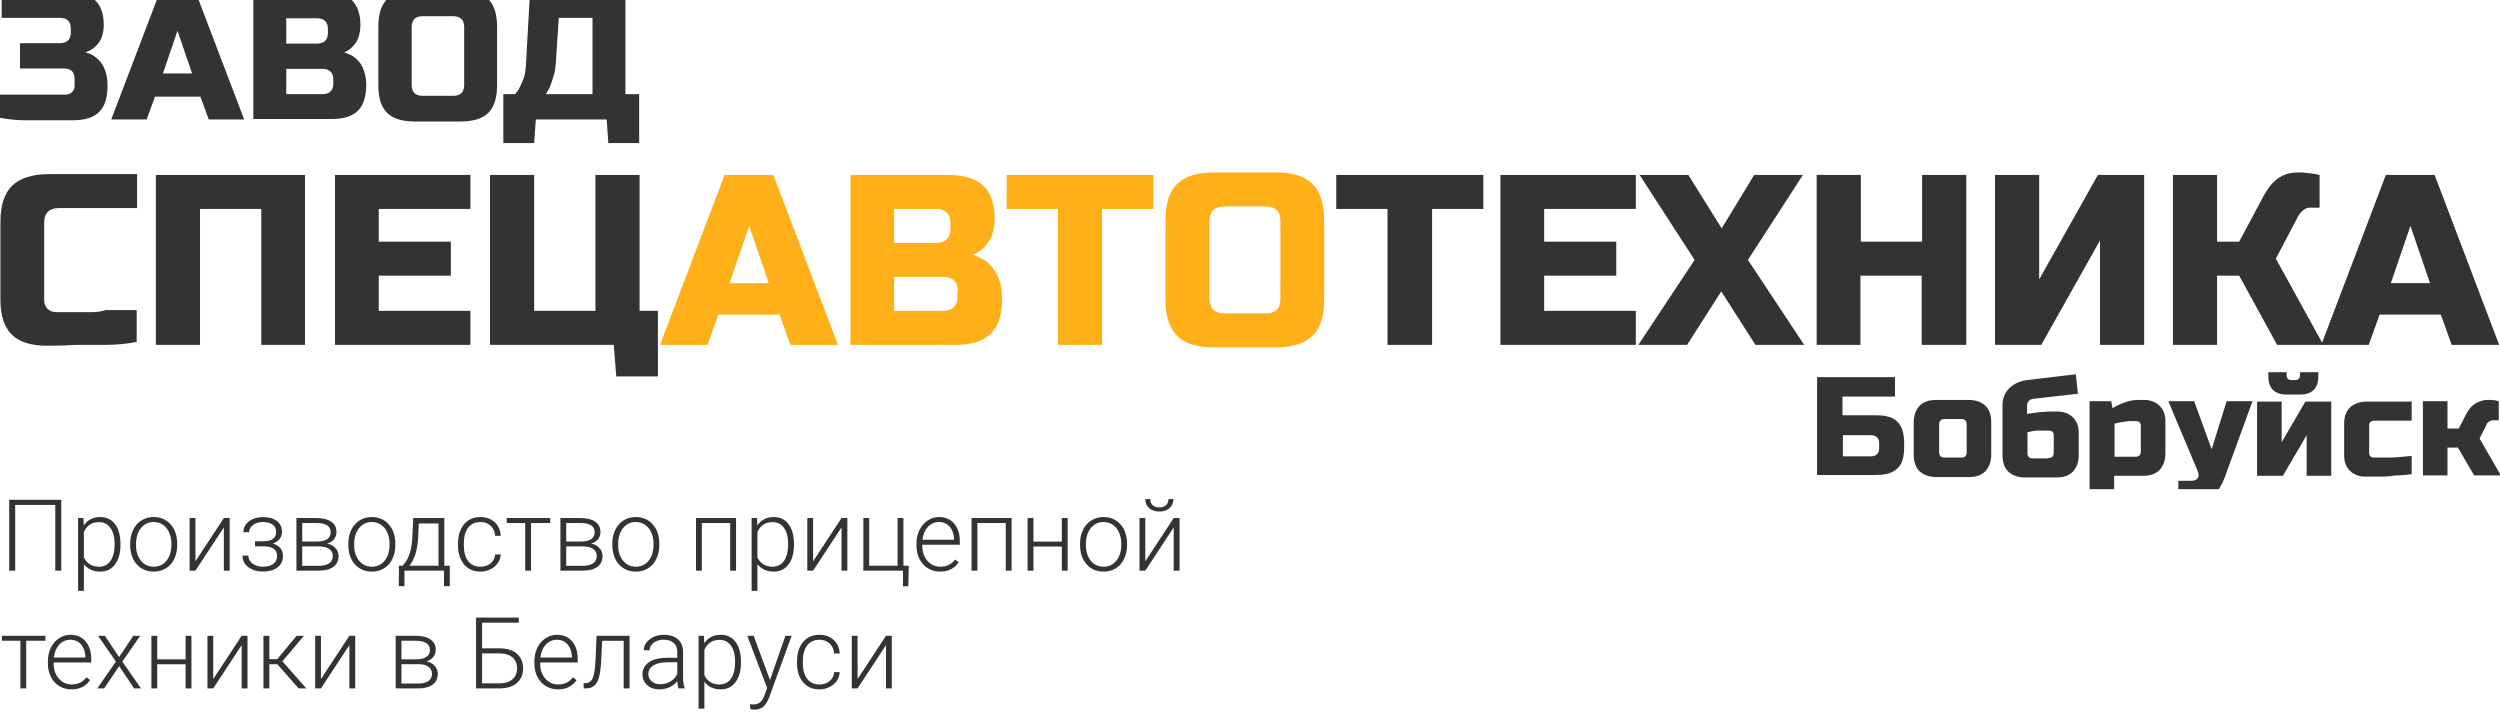 <svg width="276" height="79" viewBox="0 0 276 79" fill="none" xmlns="http://www.w3.org/2000/svg">
<g clip-path="url(#clip0_270_3906)">
<path d="M11.868 9.525C11.868 10.807 11.546 11.768 10.948 12.363C10.35 12.957 9.384 13.278 8.05 13.278H2.806C1.886 13.278 0.92 13.186 0 13.003V10.441H7.222C7.544 10.441 7.774 10.349 7.958 10.166C8.142 9.983 8.234 9.754 8.234 9.48V8.702C8.234 7.924 7.82 7.557 7.038 7.557H2.208V4.766H6.624C7.406 4.766 7.82 4.354 7.82 3.576V3.164C7.82 2.386 7.406 1.974 6.624 1.974H0.184V-0.817H7.636C8.97 -0.817 9.936 -0.543 10.534 0.052C11.132 0.647 11.454 1.563 11.454 2.752C11.454 3.53 11.27 4.217 10.902 4.72C10.534 5.224 10.028 5.59 9.43 5.773C9.706 5.864 10.028 5.956 10.304 6.139C10.58 6.322 10.856 6.551 11.086 6.825C11.316 7.1 11.5 7.466 11.638 7.878C11.776 8.29 11.868 8.747 11.868 9.296V9.525ZM16.192 13.186H12.282L17.618 -0.817H21.62L26.956 13.186H23.046L22.126 10.669H17.112L16.192 13.186ZM17.986 8.107H21.206L19.596 3.393L17.986 8.107ZM27.922 -0.817H35.972C37.306 -0.817 38.272 -0.543 38.87 0.052C39.468 0.647 39.79 1.563 39.79 2.752C39.79 3.53 39.606 4.217 39.284 4.72C38.916 5.224 38.502 5.59 37.996 5.773C38.272 5.864 38.594 6.002 38.87 6.139C39.146 6.322 39.422 6.551 39.652 6.825C39.882 7.1 40.066 7.466 40.204 7.878C40.342 8.29 40.434 8.793 40.434 9.342C40.434 10.669 40.112 11.63 39.514 12.225C38.916 12.82 37.95 13.14 36.616 13.14H27.968V-0.817H27.922ZM36.202 3.21C36.202 2.432 35.788 2.02 35.006 2.02H31.602V4.812H35.006C35.788 4.812 36.202 4.4 36.202 3.622V3.21ZM36.8 8.793C36.8 8.015 36.386 7.603 35.604 7.603H31.602V10.395H35.604C36.386 10.395 36.8 9.983 36.8 9.205V8.793ZM54.878 9.388C54.878 10.807 54.556 11.813 53.912 12.454C53.268 13.095 52.256 13.415 50.83 13.415H45.816C44.39 13.415 43.378 13.095 42.734 12.454C42.09 11.813 41.768 10.807 41.768 9.388V2.981C41.768 1.563 42.09 0.556 42.734 -0.085C43.378 -0.726 44.39 -1.046 45.816 -1.046H50.83C52.256 -1.046 53.268 -0.726 53.912 -0.085C54.556 0.556 54.878 1.563 54.878 2.981V9.388ZM51.244 2.981C51.244 2.203 50.83 1.791 50.048 1.791H46.644C45.862 1.791 45.448 2.203 45.448 2.981V9.388C45.448 10.166 45.862 10.578 46.644 10.578H50.048C50.83 10.578 51.244 10.166 51.244 9.388V2.981ZM58.512 -0.817H69.046V10.395H70.564V15.795H67.16L66.976 13.186H59.156L58.972 15.795H55.568V10.395H56.856C57.086 10.166 57.27 9.891 57.408 9.571C57.546 9.296 57.684 8.976 57.822 8.61C57.96 8.244 58.006 7.832 58.052 7.374L58.512 -0.817ZM65.412 10.395V1.974H61.686L61.364 6.963C61.318 7.466 61.272 7.924 61.134 8.335C60.996 8.747 60.904 9.113 60.766 9.434C60.628 9.8 60.444 10.074 60.26 10.395H65.412Z" fill="#333333"/>
<path d="M5.153 38.166C3.405 38.166 2.117 37.754 1.289 36.93C0.461 36.106 0.047 34.825 0.047 33.086V24.574C0.047 22.698 0.461 21.371 1.335 20.501C2.209 19.677 3.543 19.22 5.429 19.22H15.135V22.972H6.487C5.429 22.972 4.877 23.521 4.877 24.574V33.132C4.877 33.544 5.015 33.864 5.245 34.093C5.475 34.321 5.797 34.459 6.211 34.459H10.259C10.765 34.459 11.225 34.367 11.685 34.23H15.089V37.754C13.893 37.982 12.697 38.074 11.501 38.074H8.235C7.131 38.166 6.073 38.166 5.153 38.166ZM33.719 38.074H28.843V23.064H22.081V38.074H17.205V19.311H33.673V38.074H33.719ZM51.935 38.074H36.985V19.311H51.935V23.064H41.815V26.679H49.773V30.432H41.815V34.321H51.935V38.074ZM54.097 38.074V19.311H58.973V34.321H65.735V19.311H70.611V34.321H72.635V41.552H68.035L67.759 38.074H54.097Z" fill="#333333"/>
<path d="M78.109 38.074H72.865L79.995 19.312H85.377L92.507 38.074H87.263L86.067 34.734H79.305L78.109 38.074ZM80.547 31.256H84.871L82.709 24.941L80.547 31.256ZM93.887 19.312H104.697C106.445 19.312 107.733 19.724 108.561 20.502C109.389 21.279 109.803 22.515 109.803 24.117C109.803 25.169 109.573 26.085 109.113 26.725C108.653 27.412 108.055 27.869 107.365 28.144C107.779 28.235 108.147 28.419 108.561 28.647C108.975 28.876 109.297 29.196 109.619 29.608C109.895 30.02 110.171 30.478 110.355 31.027C110.539 31.576 110.631 32.217 110.631 32.995C110.631 34.734 110.217 36.015 109.389 36.839C108.561 37.663 107.273 38.074 105.525 38.074H93.887V19.312ZM104.927 24.666C104.927 23.613 104.375 23.064 103.317 23.064H98.717V26.817H103.317C104.375 26.817 104.927 26.268 104.927 25.215V24.666ZM105.755 32.171C105.755 31.119 105.203 30.569 104.145 30.569H98.717V34.322H104.099C105.157 34.322 105.709 33.773 105.709 32.72V32.171H105.755ZM121.671 38.074H116.795V23.064H111.137V19.312H127.329V23.064H121.671V38.074ZM146.189 32.995C146.189 34.871 145.775 36.244 144.901 37.068C144.027 37.937 142.693 38.349 140.807 38.349H134.045C132.159 38.349 130.779 37.937 129.951 37.068C129.077 36.198 128.663 34.871 128.663 32.995V24.391C128.663 22.515 129.077 21.142 129.951 20.319C130.825 19.449 132.159 19.037 134.045 19.037H140.807C142.693 19.037 144.073 19.449 144.901 20.319C145.775 21.188 146.189 22.515 146.189 24.391V32.995ZM141.359 24.391C141.359 23.339 140.807 22.79 139.749 22.79H135.149C134.091 22.79 133.539 23.339 133.539 24.391V32.995C133.539 34.047 134.091 34.596 135.149 34.596H139.749C140.807 34.596 141.359 34.047 141.359 32.995V24.391Z" fill="#FFAF17"/>
<path d="M158.057 38.074H153.181V23.064H147.523V19.312H163.761V23.064H158.103V38.074H158.057ZM180.597 38.074H165.647V19.312H180.597V23.064H170.477V26.68H178.435V30.432H170.477V34.322H180.597V38.074ZM193.661 19.312H199.043L192.971 28.693L199.181 38.074H193.799L190.027 32.171L186.255 38.074H180.873L187.083 28.693L181.011 19.312H186.393L190.073 25.215L193.661 19.312ZM217.029 38.074H212.153V30.432H205.391V38.074H200.561V19.312H205.437V26.68H212.199V19.312H217.075V38.074H217.029ZM236.717 38.074H231.841V26.542L225.355 38.074H220.249V19.312H225.125V30.844L231.611 19.312H236.717V38.074ZM251.253 28.556L256.497 38.074H251.391L247.205 30.432H244.767V38.074H239.891V19.312H244.767V26.68H247.205L249.919 21.6C250.333 20.868 250.793 20.227 251.391 19.769C251.989 19.312 252.725 19.037 253.691 19.037C254.013 19.037 254.289 19.037 254.565 19.083C254.841 19.129 255.117 19.129 255.347 19.174C255.623 19.22 255.853 19.266 256.083 19.312V22.927H255.025C254.749 22.927 254.519 23.018 254.289 23.201C254.059 23.385 253.921 23.568 253.783 23.751L251.253 28.556Z" fill="#333333"/>
<path d="M261.512 38.074H256.268L263.398 19.311H268.78L275.91 38.074H270.666L269.47 34.734H262.708L261.512 38.074ZM263.95 31.256H268.274L266.112 24.94L263.95 31.256Z" fill="#333333"/>
<path d="M203.411 45.847H207.137C208.241 45.847 209.023 46.076 209.483 46.579C209.989 47.083 210.219 47.861 210.219 48.913V49.371C210.219 50.469 209.989 51.247 209.483 51.705C208.977 52.208 208.195 52.437 207.137 52.437H200.605V41.637H209.207V43.788H203.411V45.847ZM207.459 48.959C207.459 48.364 207.137 48.044 206.539 48.044H203.457V50.378H206.539C207.137 50.378 207.459 50.057 207.459 49.462V48.959ZM219.833 50.195C219.833 50.973 219.603 51.568 219.189 52.025C218.729 52.483 218.131 52.666 217.349 52.666H213.761C212.979 52.666 212.381 52.437 211.921 52.025C211.461 51.568 211.277 50.973 211.277 50.195V46.625C211.277 45.847 211.507 45.252 211.921 44.795C212.381 44.337 212.979 44.154 213.761 44.154H217.349C218.131 44.154 218.729 44.383 219.189 44.795C219.649 45.252 219.833 45.847 219.833 46.625V50.195ZM217.119 46.854C217.119 46.442 216.889 46.259 216.521 46.259H214.681C214.267 46.259 214.083 46.488 214.083 46.854V49.92C214.083 50.332 214.267 50.515 214.681 50.515H216.521C216.935 50.515 217.119 50.332 217.119 49.92V46.854ZM229.171 41.317L229.401 43.468L224.571 44.017C224.065 44.062 223.789 44.337 223.789 44.795V45.71C224.111 45.664 224.387 45.573 224.709 45.573C224.985 45.527 225.261 45.481 225.583 45.481C225.905 45.435 226.181 45.435 226.457 45.435H227.147C227.837 45.435 228.435 45.664 228.849 46.076C229.263 46.488 229.493 47.037 229.493 47.769V50.24C229.493 51.018 229.263 51.613 228.849 52.071C228.389 52.529 227.791 52.712 227.009 52.712H223.559C222.777 52.712 222.179 52.483 221.719 52.071C221.259 51.613 221.075 51.018 221.075 50.24V44.749C221.075 44.017 221.305 43.376 221.811 42.873C222.317 42.369 223.007 42.049 223.835 41.957L229.171 41.317ZM226.135 50.561C226.549 50.561 226.733 50.378 226.733 49.966V48.044C226.733 47.907 226.687 47.769 226.595 47.678C226.503 47.586 226.365 47.54 226.227 47.54H225.031C224.801 47.54 224.617 47.54 224.433 47.586C224.249 47.632 224.019 47.678 223.835 47.724V50.012C223.835 50.423 224.019 50.606 224.433 50.606H226.135V50.561ZM233.403 52.483V55.091H230.689V44.291H233.081L233.219 45.069C233.495 44.886 233.771 44.749 234.093 44.612C234.369 44.52 234.645 44.383 235.013 44.291C235.335 44.2 235.703 44.154 236.025 44.154H236.715C237.405 44.154 238.003 44.383 238.417 44.795C238.831 45.206 239.061 45.756 239.061 46.488V50.057C239.061 50.835 238.831 51.43 238.417 51.888C237.957 52.346 237.359 52.529 236.577 52.529H233.403V52.483ZM233.403 50.423H235.749C236.163 50.423 236.347 50.24 236.347 49.829V46.991C236.347 46.854 236.301 46.717 236.209 46.625C236.117 46.534 235.979 46.488 235.841 46.488H235.289C235.105 46.488 234.875 46.488 234.691 46.534C234.461 46.579 234.277 46.579 234.093 46.625C233.863 46.671 233.679 46.717 233.449 46.763V50.423H233.403ZM245.823 44.291H248.675L245.593 52.757C245.271 53.581 244.903 54.176 244.443 54.588C243.983 55 243.339 55.229 242.511 55.229H241.867C241.637 55.229 241.407 55.229 241.223 55.183C240.993 55.137 240.763 55.137 240.487 55.091V53.078H241.867C242.281 53.078 242.511 52.986 242.649 52.757C242.787 52.529 242.741 52.254 242.557 51.842L239.383 44.291H242.235L244.167 49.6L245.823 44.291ZM254.517 44.337H257.369V52.529H254.655V48.044L252.033 52.529H249.181V44.337H251.895V48.822L254.517 44.337ZM252.447 43.559C251.113 43.559 250.423 42.873 250.423 41.545V41.088H252.447V41.454C252.447 41.591 252.493 41.729 252.585 41.82C252.677 41.912 252.815 41.957 252.953 41.957H253.413C253.551 41.957 253.689 41.912 253.781 41.82C253.873 41.729 253.919 41.591 253.919 41.454V41.088H255.943V41.545C255.943 42.873 255.253 43.559 253.919 43.559H252.447ZM258.795 46.763C258.795 45.984 259.025 45.39 259.439 44.978C259.899 44.566 260.497 44.337 261.279 44.337H266.247V46.442H262.153C261.739 46.442 261.555 46.625 261.555 47.037V50.012C261.555 50.149 261.601 50.286 261.693 50.378C261.785 50.469 261.924 50.515 262.062 50.515H263.396C263.901 50.515 264.315 50.515 264.775 50.469C265.282 50.423 265.787 50.378 266.247 50.332V52.346C265.649 52.437 265.097 52.483 264.499 52.483C263.993 52.574 263.441 52.62 262.843 52.62H261.141C260.451 52.62 259.853 52.391 259.439 51.979C259.025 51.568 258.795 51.018 258.795 50.286V46.763ZM271.353 49.417H270.203V52.483H267.489V44.291H270.203V47.312H271.446L272.319 45.618C272.411 45.435 272.549 45.252 272.687 45.069C272.825 44.886 273.009 44.749 273.193 44.612C273.377 44.474 273.607 44.383 273.837 44.291C274.067 44.2 274.343 44.154 274.619 44.154H275.079C275.217 44.154 275.355 44.2 275.493 44.2L275.862 44.291V46.396H275.31C275.126 46.396 274.941 46.442 274.803 46.534C274.665 46.625 274.573 46.717 274.527 46.854L273.746 48.41L276.092 52.483H273.147L271.353 49.417Z" fill="#333333"/>
</g>
<path d="M6.762 63H6.102V55.744H1.676V63H1.015V55.18H6.762V63ZM13.299 60.153C13.299 61.059 13.098 61.779 12.697 62.312C12.296 62.842 11.759 63.107 11.086 63.107C10.291 63.107 9.682 62.828 9.26 62.27V65.234H8.621V57.188H9.217L9.249 58.01C9.668 57.391 10.275 57.081 11.07 57.081C11.764 57.081 12.309 57.344 12.703 57.871C13.1 58.397 13.299 59.127 13.299 60.062V60.153ZM12.654 60.041C12.654 59.299 12.502 58.714 12.198 58.284C11.893 57.855 11.469 57.64 10.925 57.64C10.531 57.64 10.193 57.734 9.91 57.924C9.627 58.114 9.41 58.39 9.26 58.752V61.539C9.414 61.872 9.634 62.126 9.92 62.302C10.207 62.477 10.545 62.565 10.935 62.565C11.476 62.565 11.897 62.35 12.198 61.92C12.502 61.487 12.654 60.861 12.654 60.041ZM14.373 60.008C14.373 59.45 14.48 58.947 14.695 58.499C14.914 58.051 15.22 57.704 15.614 57.457C16.011 57.206 16.461 57.081 16.962 57.081C17.735 57.081 18.362 57.353 18.842 57.898C19.322 58.438 19.561 59.156 19.561 60.051V60.185C19.561 60.748 19.452 61.254 19.234 61.706C19.019 62.153 18.715 62.499 18.321 62.742C17.927 62.986 17.477 63.107 16.973 63.107C16.203 63.107 15.576 62.837 15.093 62.296C14.613 61.752 14.373 61.032 14.373 60.137V60.008ZM15.018 60.185C15.018 60.88 15.197 61.451 15.555 61.899C15.916 62.343 16.389 62.565 16.973 62.565C17.553 62.565 18.022 62.343 18.38 61.899C18.741 61.451 18.922 60.862 18.922 60.132V60.008C18.922 59.564 18.84 59.158 18.675 58.789C18.511 58.42 18.28 58.136 17.982 57.935C17.685 57.731 17.345 57.629 16.962 57.629C16.389 57.629 15.922 57.855 15.56 58.306C15.198 58.753 15.018 59.34 15.018 60.067V60.185ZM24.712 57.188H25.357V63H24.712V58.225L21.576 63H20.936V57.188H21.576V61.969L24.712 57.188ZM30.486 58.725C30.486 58.374 30.356 58.103 30.094 57.914C29.833 57.724 29.473 57.629 29.015 57.629C28.599 57.629 28.243 57.736 27.946 57.951C27.652 58.162 27.505 58.431 27.505 58.757H26.866C26.866 58.273 27.072 57.874 27.484 57.559C27.899 57.244 28.41 57.086 29.015 57.086C29.681 57.086 30.2 57.23 30.572 57.516C30.945 57.803 31.131 58.209 31.131 58.735C31.131 59.015 31.045 59.267 30.873 59.493C30.701 59.718 30.451 59.894 30.121 60.019C30.866 60.223 31.238 60.685 31.238 61.405C31.238 61.928 31.036 62.341 30.631 62.645C30.227 62.95 29.69 63.102 29.02 63.102C28.372 63.102 27.835 62.939 27.409 62.613C26.983 62.287 26.77 61.861 26.77 61.335H27.414C27.414 61.686 27.568 61.98 27.876 62.216C28.188 62.449 28.569 62.565 29.02 62.565C29.511 62.565 29.894 62.463 30.169 62.259C30.449 62.051 30.588 61.77 30.588 61.416C30.588 61.025 30.461 60.744 30.207 60.572C29.953 60.4 29.564 60.315 29.041 60.315H28.155V59.756H29.149C30.041 59.734 30.486 59.391 30.486 58.725ZM32.726 63V57.188H34.858C35.596 57.188 36.162 57.321 36.556 57.586C36.95 57.847 37.147 58.232 37.147 58.741C37.147 59.031 37.059 59.29 36.883 59.52C36.708 59.745 36.452 59.91 36.115 60.014C36.495 60.085 36.799 60.248 37.028 60.502C37.261 60.757 37.377 61.052 37.377 61.389C37.377 61.901 37.188 62.298 36.808 62.581C36.432 62.86 35.899 63 35.208 63H32.726ZM33.365 60.325V62.463H35.229C35.712 62.463 36.085 62.37 36.346 62.184C36.608 61.997 36.738 61.729 36.738 61.378C36.738 61.056 36.608 60.8 36.346 60.61C36.085 60.42 35.712 60.325 35.229 60.325H33.365ZM33.365 59.788H34.993C36.002 59.774 36.507 59.43 36.507 58.757C36.507 58.402 36.368 58.145 36.088 57.983C35.813 57.819 35.403 57.736 34.858 57.736H33.365V59.788ZM38.457 60.008C38.457 59.45 38.565 58.947 38.779 58.499C38.998 58.051 39.304 57.704 39.698 57.457C40.095 57.206 40.545 57.081 41.046 57.081C41.819 57.081 42.446 57.353 42.926 57.898C43.406 58.438 43.645 59.156 43.645 60.051V60.185C43.645 60.748 43.536 61.254 43.318 61.706C43.103 62.153 42.799 62.499 42.405 62.742C42.011 62.986 41.562 63.107 41.057 63.107C40.287 63.107 39.66 62.837 39.177 62.296C38.697 61.752 38.457 61.032 38.457 60.137V60.008ZM39.102 60.185C39.102 60.88 39.281 61.451 39.639 61.899C40 62.343 40.473 62.565 41.057 62.565C41.637 62.565 42.106 62.343 42.464 61.899C42.825 61.451 43.006 60.862 43.006 60.132V60.008C43.006 59.564 42.924 59.158 42.759 58.789C42.595 58.42 42.364 58.136 42.066 57.935C41.769 57.731 41.429 57.629 41.046 57.629C40.473 57.629 40.006 57.855 39.644 58.306C39.282 58.753 39.102 59.34 39.102 60.067V60.185ZM44.456 62.458L44.741 62.087C45.192 61.475 45.452 60.579 45.52 59.401L45.622 57.188H49.054V62.458H49.656V64.708H49.017V63H44.65V64.708H44.032L44.038 62.458H44.456ZM45.198 62.458H48.41V57.79H46.234L46.165 59.299C46.1 60.685 45.778 61.738 45.198 62.458ZM53.045 62.565C53.492 62.565 53.867 62.44 54.167 62.189C54.472 61.935 54.637 61.607 54.662 61.206H55.279C55.261 61.56 55.15 61.885 54.946 62.178C54.742 62.468 54.47 62.696 54.13 62.86C53.793 63.025 53.432 63.107 53.045 63.107C52.282 63.107 51.677 62.842 51.23 62.312C50.785 61.783 50.563 61.07 50.563 60.175V59.981C50.563 59.408 50.664 58.902 50.864 58.461C51.065 58.021 51.351 57.681 51.724 57.441C52.1 57.201 52.538 57.081 53.04 57.081C53.677 57.081 54.202 57.271 54.613 57.65C55.029 58.03 55.251 58.529 55.279 59.149H54.662C54.633 58.694 54.468 58.327 54.167 58.048C53.87 57.769 53.494 57.629 53.04 57.629C52.459 57.629 52.008 57.838 51.686 58.257C51.367 58.676 51.208 59.264 51.208 60.019V60.207C51.208 60.948 51.367 61.526 51.686 61.942C52.008 62.357 52.461 62.565 53.045 62.565ZM60.742 57.736H58.626V63H57.981V57.736H55.945V57.188H60.742V57.736ZM61.87 63V57.188H64.002C64.74 57.188 65.305 57.321 65.699 57.586C66.093 57.847 66.29 58.232 66.29 58.741C66.29 59.031 66.202 59.29 66.027 59.52C65.851 59.745 65.595 59.91 65.259 60.014C65.638 60.085 65.943 60.248 66.172 60.502C66.405 60.757 66.521 61.052 66.521 61.389C66.521 61.901 66.331 62.298 65.952 62.581C65.576 62.86 65.042 63 64.351 63H61.87ZM62.509 60.325V62.463H64.373C64.856 62.463 65.228 62.37 65.49 62.184C65.751 61.997 65.882 61.729 65.882 61.378C65.882 61.056 65.751 60.8 65.49 60.61C65.228 60.42 64.856 60.325 64.373 60.325H62.509ZM62.509 59.788H64.136C65.146 59.774 65.651 59.43 65.651 58.757C65.651 58.402 65.511 58.145 65.232 57.983C64.956 57.819 64.546 57.736 64.002 57.736H62.509V59.788ZM67.601 60.008C67.601 59.45 67.708 58.947 67.923 58.499C68.141 58.051 68.447 57.704 68.841 57.457C69.239 57.206 69.688 57.081 70.189 57.081C70.963 57.081 71.59 57.353 72.069 57.898C72.549 58.438 72.789 59.156 72.789 60.051V60.185C72.789 60.748 72.68 61.254 72.461 61.706C72.247 62.153 71.942 62.499 71.548 62.742C71.154 62.986 70.705 63.107 70.2 63.107C69.43 63.107 68.804 62.837 68.32 62.296C67.841 61.752 67.601 61.032 67.601 60.137V60.008ZM68.245 60.185C68.245 60.88 68.424 61.451 68.782 61.899C69.144 62.343 69.617 62.565 70.2 62.565C70.78 62.565 71.249 62.343 71.607 61.899C71.969 61.451 72.15 60.862 72.15 60.132V60.008C72.15 59.564 72.067 59.158 71.903 58.789C71.738 58.42 71.507 58.136 71.21 57.935C70.913 57.731 70.573 57.629 70.189 57.629C69.617 57.629 69.149 57.855 68.788 58.306C68.426 58.753 68.245 59.34 68.245 60.067V60.185ZM81.259 63H80.615V57.742H77.483V63H76.839V57.188H81.259V63ZM87.656 60.153C87.656 61.059 87.456 61.779 87.055 62.312C86.654 62.842 86.117 63.107 85.443 63.107C84.648 63.107 84.04 62.828 83.617 62.27V65.234H82.978V57.188H83.574L83.606 58.01C84.025 57.391 84.632 57.081 85.427 57.081C86.122 57.081 86.666 57.344 87.06 57.871C87.457 58.397 87.656 59.127 87.656 60.062V60.153ZM87.012 60.041C87.012 59.299 86.859 58.714 86.555 58.284C86.251 57.855 85.826 57.64 85.282 57.64C84.888 57.64 84.55 57.734 84.267 57.924C83.984 58.114 83.768 58.39 83.617 58.752V61.539C83.771 61.872 83.991 62.126 84.278 62.302C84.564 62.477 84.903 62.565 85.293 62.565C85.834 62.565 86.254 62.35 86.555 61.92C86.859 61.487 87.012 60.861 87.012 60.041ZM92.904 57.188H93.548V63H92.904V58.225L89.767 63H89.128V57.188H89.767V61.969L92.904 57.188ZM95.315 57.188H95.96V62.458H99.091V57.188H99.736V62.458H100.327L100.278 64.724H99.688V63H95.315V57.188ZM103.786 63.107C103.292 63.107 102.844 62.986 102.443 62.742C102.045 62.499 101.736 62.16 101.514 61.727C101.292 61.29 101.181 60.801 101.181 60.261V60.03C101.181 59.471 101.288 58.968 101.503 58.52C101.721 58.073 102.024 57.722 102.411 57.468C102.797 57.21 103.216 57.081 103.667 57.081C104.373 57.081 104.931 57.323 105.343 57.806C105.759 58.286 105.966 58.943 105.966 59.777V60.137H101.82V60.261C101.82 60.92 102.008 61.469 102.384 61.91C102.763 62.346 103.24 62.565 103.812 62.565C104.156 62.565 104.459 62.502 104.72 62.377C104.985 62.252 105.225 62.051 105.44 61.775L105.843 62.081C105.37 62.766 104.684 63.107 103.786 63.107ZM103.667 57.629C103.184 57.629 102.776 57.806 102.443 58.161C102.113 58.515 101.913 58.991 101.841 59.589H105.327V59.52C105.309 58.961 105.15 58.506 104.849 58.155C104.548 57.804 104.154 57.629 103.667 57.629ZM111.681 63H111.037V57.742H107.905V63H107.261V57.188H111.681V63ZM117.869 63H117.224V60.336H114.093V63H113.448V57.188H114.093V59.794H117.224V57.188H117.869V63ZM119.238 60.008C119.238 59.45 119.346 58.947 119.561 58.499C119.779 58.051 120.085 57.704 120.479 57.457C120.876 57.206 121.326 57.081 121.827 57.081C122.601 57.081 123.227 57.353 123.707 57.898C124.187 58.438 124.427 59.156 124.427 60.051V60.185C124.427 60.748 124.318 61.254 124.099 61.706C123.884 62.153 123.58 62.499 123.186 62.742C122.792 62.986 122.343 63.107 121.838 63.107C121.068 63.107 120.441 62.837 119.958 62.296C119.478 61.752 119.238 61.032 119.238 60.137V60.008ZM119.883 60.185C119.883 60.88 120.062 61.451 120.42 61.899C120.782 62.343 121.254 62.565 121.838 62.565C122.418 62.565 122.887 62.343 123.245 61.899C123.607 61.451 123.788 60.862 123.788 60.132V60.008C123.788 59.564 123.705 59.158 123.541 58.789C123.376 58.42 123.145 58.136 122.848 57.935C122.55 57.731 122.21 57.629 121.827 57.629C121.254 57.629 120.787 57.855 120.425 58.306C120.064 58.753 119.883 59.34 119.883 60.067V60.185ZM129.578 57.188H130.222V63H129.578V58.225L126.441 63H125.802V57.188H126.441V61.969L129.578 57.188ZM129.545 55.094C129.545 55.505 129.404 55.839 129.121 56.093C128.842 56.347 128.466 56.474 127.993 56.474C127.528 56.474 127.152 56.349 126.865 56.098C126.582 55.844 126.441 55.509 126.441 55.094H126.989C126.989 55.391 127.076 55.618 127.252 55.776C127.431 55.933 127.678 56.012 127.993 56.012C128.308 56.012 128.554 55.93 128.729 55.765C128.908 55.6 128.998 55.377 128.998 55.094H129.545ZM5.011 70.736H2.895V76H2.25V70.736H0.215V70.189H5.011V70.736ZM7.89 76.107C7.396 76.107 6.948 75.986 6.547 75.742C6.15 75.499 5.84 75.16 5.618 74.727C5.396 74.29 5.285 73.801 5.285 73.261V73.03C5.285 72.471 5.393 71.968 5.607 71.52C5.826 71.073 6.128 70.722 6.515 70.468C6.902 70.21 7.321 70.081 7.772 70.081C8.477 70.081 9.036 70.323 9.448 70.806C9.863 71.286 10.071 71.943 10.071 72.777V73.137H5.924V73.261C5.924 73.92 6.112 74.469 6.488 74.91C6.868 75.347 7.344 75.565 7.917 75.565C8.261 75.565 8.563 75.502 8.825 75.377C9.09 75.252 9.33 75.051 9.544 74.775L9.947 75.082C9.475 75.766 8.789 76.107 7.89 76.107ZM7.772 70.629C7.289 70.629 6.88 70.806 6.547 71.161C6.218 71.515 6.017 71.991 5.946 72.589H9.432V72.519C9.414 71.961 9.254 71.506 8.954 71.155C8.653 70.804 8.259 70.629 7.772 70.629ZM13.148 72.546L14.717 70.189H15.479L13.508 73.04L15.565 76H14.808L13.154 73.54L11.499 76H10.742L12.794 73.04L10.823 70.189H11.58L13.148 72.546ZM21.135 76H20.491V73.336H17.359V76H16.715V70.189H17.359V72.793H20.491V70.189H21.135V76ZM26.678 70.189H27.323V76H26.678V71.225L23.541 76H22.902V70.189H23.541V74.969L26.678 70.189ZM30.626 73.336H29.734V76H29.084V70.189H29.734V72.767H30.615L32.748 70.189H33.559L31.174 73.008L33.822 76H32.973L30.626 73.336ZM38.57 70.189H39.214V76H38.57V71.225L35.433 76H34.794V70.189H35.433V74.969L38.57 70.189ZM43.683 76V70.189H45.815C46.553 70.189 47.119 70.321 47.513 70.586C47.907 70.847 48.103 71.232 48.103 71.741C48.103 72.031 48.016 72.29 47.84 72.519C47.665 72.745 47.409 72.91 47.072 73.014C47.452 73.085 47.756 73.248 47.985 73.502C48.218 73.757 48.334 74.052 48.334 74.389C48.334 74.901 48.145 75.298 47.765 75.581C47.389 75.86 46.856 76 46.165 76H43.683ZM44.322 73.325V75.463H46.186C46.669 75.463 47.042 75.37 47.303 75.184C47.565 74.997 47.695 74.729 47.695 74.378C47.695 74.056 47.565 73.8 47.303 73.61C47.042 73.42 46.669 73.325 46.186 73.325H44.322ZM44.322 72.788H45.95C46.959 72.774 47.464 72.43 47.464 71.757C47.464 71.402 47.325 71.144 47.045 70.983C46.77 70.819 46.36 70.736 45.815 70.736H44.322V72.788ZM57.272 68.744H53.222V71.574H55.161C55.695 71.574 56.157 71.664 56.547 71.843C56.937 72.018 57.234 72.272 57.438 72.606C57.646 72.935 57.75 73.325 57.75 73.776C57.75 74.467 57.519 75.012 57.057 75.409C56.595 75.803 55.956 76 55.14 76H52.556V68.18H57.272V68.744ZM53.222 72.138V75.441H55.156C55.761 75.441 56.234 75.293 56.574 74.996C56.914 74.695 57.084 74.285 57.084 73.766C57.084 73.272 56.919 72.879 56.59 72.589C56.26 72.296 55.798 72.145 55.204 72.138H53.222ZM61.601 76.107C61.107 76.107 60.659 75.986 60.258 75.742C59.861 75.499 59.551 75.16 59.329 74.727C59.107 74.29 58.996 73.801 58.996 73.261V73.03C58.996 72.471 59.103 71.968 59.318 71.52C59.537 71.073 59.839 70.722 60.226 70.468C60.613 70.21 61.032 70.081 61.483 70.081C62.188 70.081 62.747 70.323 63.159 70.806C63.574 71.286 63.782 71.943 63.782 72.777V73.137H59.635V73.261C59.635 73.92 59.823 74.469 60.199 74.91C60.579 75.347 61.055 75.565 61.628 75.565C61.972 75.565 62.274 75.502 62.536 75.377C62.801 75.252 63.041 75.051 63.255 74.775L63.658 75.082C63.185 75.766 62.5 76.107 61.601 76.107ZM61.483 70.629C60.999 70.629 60.591 70.806 60.258 71.161C59.929 71.515 59.728 71.991 59.657 72.589H63.143V72.519C63.125 71.961 62.965 71.506 62.665 71.155C62.364 70.804 61.97 70.629 61.483 70.629ZM69.502 70.189V76H68.857V70.742H66.478L66.376 72.917C66.333 73.723 66.252 74.338 66.134 74.765C66.016 75.187 65.841 75.499 65.608 75.699C65.375 75.9 65.065 76 64.679 76H64.432V75.431L64.63 75.42C64.999 75.413 65.264 75.234 65.425 74.883C65.586 74.532 65.692 73.905 65.742 73.003L65.86 70.189H69.502ZM74.9 76C74.835 75.817 74.794 75.547 74.776 75.189C74.551 75.483 74.263 75.71 73.912 75.871C73.564 76.029 73.195 76.107 72.805 76.107C72.247 76.107 71.794 75.952 71.446 75.64C71.103 75.329 70.931 74.935 70.931 74.459C70.931 73.893 71.165 73.445 71.634 73.116C72.107 72.786 72.764 72.622 73.606 72.622H74.771V71.961C74.771 71.546 74.642 71.22 74.384 70.983C74.13 70.743 73.758 70.624 73.267 70.624C72.82 70.624 72.449 70.738 72.155 70.967C71.862 71.197 71.715 71.472 71.715 71.794L71.07 71.789C71.07 71.327 71.285 70.928 71.715 70.591C72.144 70.251 72.673 70.081 73.299 70.081C73.947 70.081 74.458 70.244 74.83 70.57C75.206 70.892 75.399 71.343 75.41 71.923V74.673C75.41 75.236 75.469 75.656 75.587 75.936V76H74.9ZM72.88 75.538C73.31 75.538 73.693 75.434 74.03 75.227C74.37 75.019 74.617 74.741 74.771 74.394V73.116H73.622C72.981 73.123 72.479 73.241 72.118 73.47C71.756 73.696 71.575 74.007 71.575 74.405C71.575 74.731 71.695 75.001 71.935 75.216C72.178 75.431 72.494 75.538 72.88 75.538ZM81.802 73.153C81.802 74.059 81.601 74.779 81.2 75.312C80.799 75.842 80.262 76.107 79.589 76.107C78.794 76.107 78.185 75.828 77.763 75.269V78.234H77.124V70.189H77.72L77.752 71.01C78.171 70.391 78.778 70.081 79.573 70.081C80.267 70.081 80.812 70.344 81.206 70.871C81.603 71.397 81.802 72.127 81.802 73.062V73.153ZM81.157 73.04C81.157 72.299 81.005 71.714 80.701 71.284C80.396 70.855 79.972 70.64 79.428 70.64C79.034 70.64 78.695 70.734 78.413 70.924C78.13 71.114 77.913 71.39 77.763 71.751V74.539C77.917 74.872 78.137 75.126 78.423 75.302C78.71 75.477 79.048 75.565 79.439 75.565C79.979 75.565 80.4 75.35 80.701 74.92C81.005 74.487 81.157 73.861 81.157 73.04ZM85.008 75.076L86.706 70.189H87.398L84.917 76.988L84.788 77.289C84.469 77.995 83.977 78.347 83.311 78.347C83.157 78.347 82.992 78.322 82.817 78.272L82.811 77.74L83.144 77.772C83.46 77.772 83.714 77.694 83.907 77.536C84.104 77.382 84.271 77.115 84.407 76.736L84.691 75.952L82.5 70.189H83.204L85.008 75.076ZM90.471 75.565C90.918 75.565 91.293 75.44 91.593 75.189C91.898 74.935 92.062 74.607 92.087 74.206H92.705C92.687 74.561 92.576 74.885 92.372 75.178C92.168 75.468 91.896 75.696 91.556 75.86C91.219 76.025 90.857 76.107 90.471 76.107C89.708 76.107 89.103 75.842 88.655 75.312C88.211 74.783 87.989 74.07 87.989 73.175V72.981C87.989 72.409 88.09 71.902 88.29 71.461C88.491 71.021 88.777 70.681 89.149 70.441C89.525 70.201 89.964 70.081 90.465 70.081C91.103 70.081 91.627 70.271 92.039 70.65C92.454 71.03 92.676 71.529 92.705 72.149H92.087C92.059 71.694 91.894 71.327 91.593 71.048C91.296 70.769 90.92 70.629 90.465 70.629C89.885 70.629 89.434 70.838 89.112 71.257C88.793 71.676 88.634 72.263 88.634 73.019V73.207C88.634 73.948 88.793 74.526 89.112 74.942C89.434 75.357 89.887 75.565 90.471 75.565ZM97.813 70.189H98.457V76H97.813V71.225L94.676 76H94.037V70.189H94.676V74.969L97.813 70.189Z" fill="#333333"/>
<defs>
<clipPath id="clip0_270_3906">
<rect width="276" height="54" fill="white"/>
</clipPath>
</defs>
</svg>
